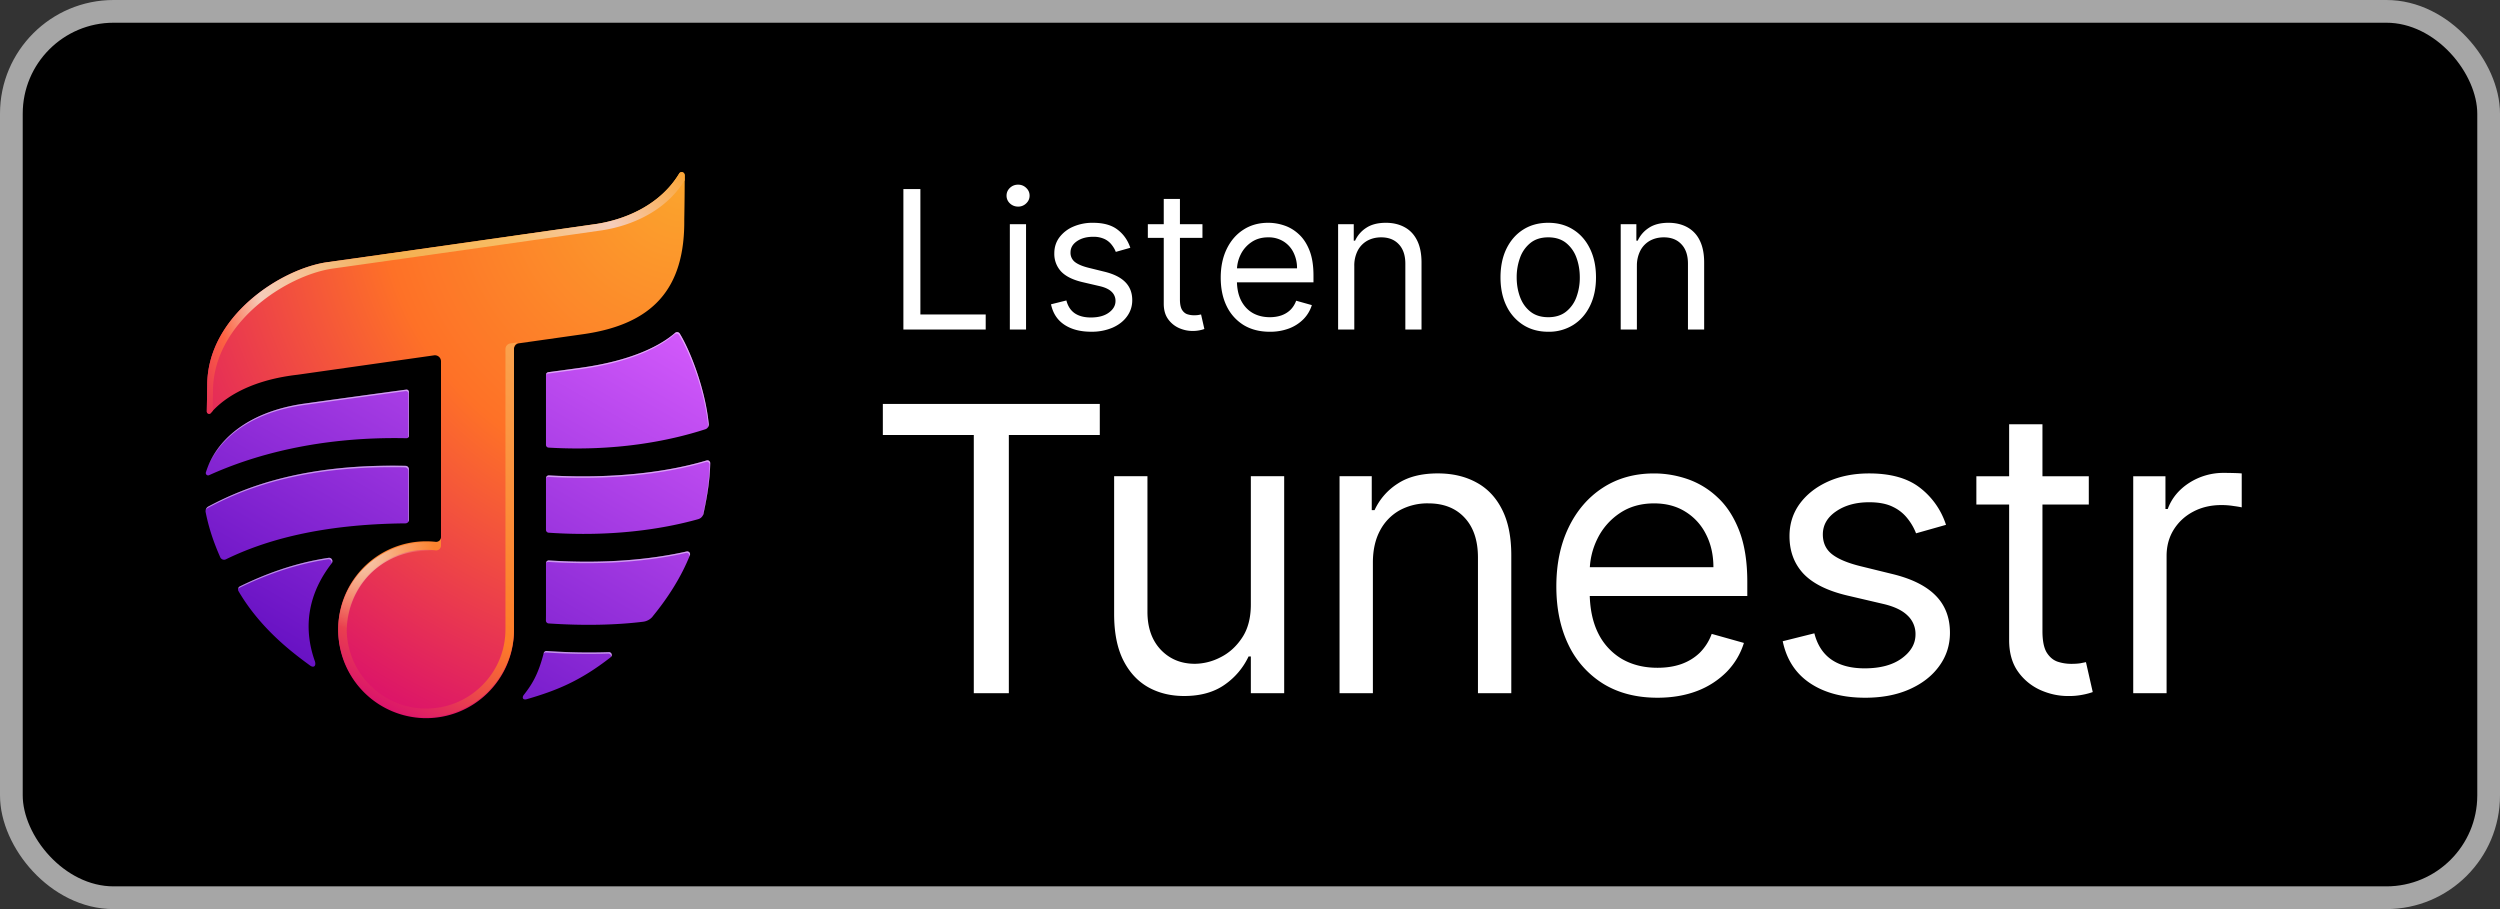 <svg xmlns="http://www.w3.org/2000/svg" width="110" height="40" fill="none" viewBox="0 0 110 40"><rect x="0" y="0" width="110" height="40" fill="#333333" stroke="none"/><defs><radialGradient id="tunestr-dark__b" cx="0" cy="0" r="1" gradientTransform="translate(30.1 8) scale(26.808)" gradientUnits="userSpaceOnUse"><stop stop-color="#FBA42D"/><stop offset=".5" stop-color="#FE7127"/><stop offset="1" stop-color="#DB116B"/></radialGradient><radialGradient id="tunestr-dark__d" cx="0" cy="0" r="1" gradientTransform="translate(15.926 24.521) scale(3.212)" gradientUnits="userSpaceOnUse"><stop stop-color="#F5CBB6"/><stop offset="1" stop-color="#F5CBB6" stop-opacity="0"/></radialGradient><radialGradient id="tunestr-dark__e" cx="0" cy="0" r="1" gradientTransform="translate(30.254 7.425) scale(23.825)" gradientUnits="userSpaceOnUse"><stop stop-color="#FBA32D"/><stop offset=".174" stop-color="#F5CCBA"/><stop offset=".348" stop-color="#F8BE66"/><stop offset=".572" stop-color="#F4AF50"/><stop offset=".824" stop-color="#F5CCBA"/><stop offset=".911" stop-color="#FD6342"/><stop offset="1" stop-color="#E62E56"/></radialGradient><linearGradient id="tunestr-dark__a" x1="26.312" x2="15.047" y1="11.169" y2="30.682" gradientUnits="userSpaceOnUse"><stop stop-color="#D85DFE"/><stop offset=".512" stop-color="#9D36DF"/><stop offset="1" stop-color="#6510C2"/></linearGradient><linearGradient id="tunestr-dark__c" x1="25.237" x2="16.816" y1="16.446" y2="31.03" gradientUnits="userSpaceOnUse"><stop stop-color="#FAA34E"/><stop offset=".7" stop-color="#FD7C28"/><stop offset="1" stop-color="#DB156A"/></linearGradient></defs><rect width="109" height="39" x=".5" y=".5" fill="#000" rx="4.5"/><rect width="109" height="39" x=".5" y=".5" stroke="#A6A6A6" rx="4.5"/><path fill="url(#tunestr-dark__a)" d="M13.859 29.106c-.557-1.555-.265-3.03.732-4.314.086-.11.003-.268-.134-.247-1.575.234-2.915.772-3.9 1.255a.15.15 0 0 0-.062.212c.992 1.697 2.466 2.771 3.133 3.26.177.138.29.03.23-.166Zm4.133-9.929v-1.932a.104.104 0 0 0-.117-.102c-3.168.43-4.556.626-4.556.626-2.46.369-3.83 1.626-4.26 3.016a.103.103 0 0 0 .14.124c1.864-.846 4.77-1.711 8.689-1.627a.104.104 0 0 0 .106-.103l-.002-.002Zm-.147 1.32c-4.322-.092-6.932.854-8.679 1.79a.232.232 0 0 0-.117.252c.15.747.369 1.36.64 1.977.042.097.156.14.25.094 1.73-.845 4.207-1.549 7.905-1.582a.15.15 0 0 0 .148-.15v-2.231a.15.15 0 0 0-.147-.15Zm10.87 6.628c.7-.852 1.276-1.776 1.64-2.694a.124.124 0 0 0-.145-.166c-1.545.35-3.616.554-6.054.394a.124.124 0 0 0-.133.125v2.136c0 .132 0 .26-.003.382 0 .067.049.124.116.129 1.582.107 2.996.068 4.162-.075a.647.647 0 0 0 .42-.23h-.003Zm-4.796 1.628c-.249.973-.548 1.407-.874 1.826-.091.12-.036.244.157.179 1.228-.361 2.288-.76 3.667-1.839.097-.074.041-.23-.08-.224a26.63 26.63 0 0 1-2.738-.051c-.066-.005-.116.044-.132.108v.001Zm7.035-6.159c.166-.768.28-1.473.296-2.213a.123.123 0 0 0-.158-.122c-1.655.497-4.055.821-6.936.658a.125.125 0 0 0-.133.125v2.272c0 .065.05.12.117.125 2.75.188 4.998-.15 6.583-.596a.331.331 0 0 0 .233-.249h-.002Zm.231-3.939c-.149-1.503-.791-3.186-1.275-3.977a.136.136 0 0 0-.207-.03c-.563.49-1.772 1.207-4.182 1.538l-1.395.19a.12.12 0 0 0-.103.116v3.084c0 .063.05.115.113.119 2.936.175 5.293-.287 6.897-.807a.22.22 0 0 0 .152-.235v.002Z"/><path fill="#fff" d="m24.1 16.44 1.394-.19c2.41-.33 3.619-1.047 4.182-1.537a.136.136 0 0 1 .207.03c.484.79 1.126 2.474 1.275 3.977v-.002c.003.026 0 .05-.005.075a.22.22 0 0 0 .032-.14v.002c-.149-1.503-.791-3.186-1.275-3.977a.136.136 0 0 0-.207-.03c-.564.49-1.772 1.207-4.182 1.538l-1.395.19a.119.119 0 0 0-.102.106.119.119 0 0 1 .075-.042Zm-9.643 8.105c-1.575.234-2.915.772-3.9 1.255a.148.148 0 0 0-.08.11.15.15 0 0 1 .053-.045c.986-.483 2.326-1.02 3.9-1.255.109-.016.183.079.166.174.076-.11-.005-.259-.14-.239Zm16.793-4.164a.124.124 0 0 0-.158-.122c-1.655.497-4.055.822-6.936.659a.125.125 0 0 0-.131.111.124.124 0 0 1 .104-.046c2.881.162 5.28-.162 6.936-.659.08-.023.16.038.158.122-.016.74-.13 1.445-.296 2.213h.002l-.008.025a.34.34 0 0 0 .035-.09h-.002c.166-.768.28-1.472.296-2.213Zm-4.462 8.314c-.808.03-1.778.015-2.736-.051-.067-.005-.117.044-.133.108v.001l-.003.01a.12.12 0 0 1 .109-.054c.958.066 1.928.08 2.737.05a.125.125 0 0 1 .129.139c.064-.08.009-.208-.102-.203Zm3.422-4.43c-1.545.35-3.616.554-6.054.394a.124.124 0 0 0-.131.11.123.123 0 0 1 .104-.045c2.438.16 4.509-.044 6.054-.394a.124.124 0 0 1 .145.166l-.048.115c.026-.06.05-.12.074-.18a.124.124 0 0 0-.143-.166Zm-12.218-7.02a.103.103 0 0 0-.117-.103c-3.168.43-4.556.627-4.556.627-2.314.347-3.664 1.48-4.174 2.77.53-1.263 1.872-2.364 4.147-2.705 0 0 1.388-.196 4.556-.627a.104.104 0 0 1 .117.103v1.932l.002.002v.003a.1.1 0 0 0 .027-.068l-.002-.002v-1.932Zm-.147 3.251c-4.322-.091-6.932.855-8.679 1.791a.232.232 0 0 0-.114.15.233.233 0 0 1 .087-.085c1.747-.936 4.357-1.882 8.68-1.79a.15.15 0 0 1 .146.15v2.23a.153.153 0 0 1-.002.024.15.15 0 0 0 .03-.089v-2.23a.15.15 0 0 0-.148-.15Z" opacity=".5" style="mix-blend-mode:screen"/><path fill="url(#tunestr-dark__b)" d="M30.123 7.703c0-.131-.172-.179-.24-.065-.818 1.354-2.313 2.006-3.62 2.213 0 0-9.876 1.414-11.84 1.682-2.047.28-5.304 2.383-5.304 5.415l-.02 1.155c0 .095.118.14.178.068.39-.459 1.459-1.413 3.811-1.682l6.01-.854a.267.267 0 0 1 .306.264v7.778c0 .126-.11.224-.235.212a3.866 3.866 0 0 0-4.287 3.936 3.882 3.882 0 0 0 3.773 3.773c2.179.05 3.96-1.7 3.96-3.865V15.357c0-.127.093-.235.219-.252l2.814-.399c3.072-.433 4.494-1.995 4.46-5.057 0 0 .02-.951.019-1.945l-.003-.001Z"/><path fill="url(#tunestr-dark__c)" d="M22.458 15.11a.254.254 0 0 0-.218.252v12.324c0 .933-.363 1.81-1.023 2.468a3.47 3.47 0 0 1-2.47 1.023l-.083-.001a3.474 3.474 0 0 1-2.381-1.026 3.474 3.474 0 0 1-1.026-2.381c0-.982.371-1.877.994-2.526a3.462 3.462 0 0 1 2.496-1.05h.02c.136 0 .27.008.402.023a.213.213 0 0 0 .235-.212v-.375c0 .127-.11.225-.235.212a3.866 3.866 0 0 0-4.287 3.936 3.882 3.882 0 0 0 3.773 3.774c2.179.05 3.96-1.7 3.96-3.865V15.31c0-.127.094-.235.219-.252l-.375.053Z"/><path fill="url(#tunestr-dark__d)" d="M22.458 15.158a.254.254 0 0 0-.218.251v12.324c0 .932-.363 1.81-1.023 2.468a3.47 3.47 0 0 1-2.47 1.023l-.083-.001a3.474 3.474 0 0 1-2.381-1.026 3.474 3.474 0 0 1-1.026-2.381c0-.982.371-1.877.994-2.526a3.462 3.462 0 0 1 2.496-1.05h.02c.136 0 .27.008.402.023a.213.213 0 0 0 .235-.212v-.375c0 .127-.11.225-.235.212a3.866 3.866 0 0 0-4.287 3.936 3.882 3.882 0 0 0 3.773 3.774c2.179.05 3.96-1.7 3.96-3.865V15.356c0-.126.094-.234.219-.251l-.375.053Z"/><path fill="url(#tunestr-dark__e)" d="M9.37 17.227c0-3.033 3.257-5.135 5.304-5.415a4306.74 4306.74 0 0 0 11.84-1.682c1.303-.207 2.793-.855 3.613-2.202v-.224l-.004-.001c0-.131-.172-.179-.24-.065-.818 1.354-2.313 2.006-3.62 2.213 0 0-9.876 1.414-11.84 1.682-2.047.28-5.304 2.382-5.304 5.415l-.02 1.155c0 .095.118.14.178.068.024-.028.05-.058.079-.089l.014-.855Z"/><path fill="#fff" d="M39.749 14.5V8.318h.748v5.518h2.874v.664h-3.622Zm4.684 0V9.864h.713V14.5h-.713Zm.362-5.41a.506.506 0 0 1-.359-.141.456.456 0 0 1-.148-.341c0-.133.05-.247.148-.341.1-.095.22-.142.36-.142.138 0 .257.047.356.142.1.094.15.208.15.341 0 .133-.05.246-.15.341a.496.496 0 0 1-.357.142Zm4.94 1.812-.64.181c-.04-.107-.1-.21-.179-.31a.865.865 0 0 0-.313-.254 1.14 1.14 0 0 0-.51-.1c-.284 0-.52.065-.71.196-.187.129-.28.293-.28.492a.51.51 0 0 0 .192.42c.13.102.33.188.604.256l.688.17c.415.1.724.254.927.461.203.206.305.47.305.794 0 .266-.077.503-.23.713-.15.209-.362.374-.633.495a2.33 2.33 0 0 1-.948.18c-.473 0-.864-.102-1.174-.307-.31-.205-.506-.505-.589-.9l.676-.169c.065.25.186.437.365.562.182.124.418.187.71.187.332 0 .595-.07.79-.211.198-.143.296-.314.296-.514a.54.54 0 0 0-.169-.404c-.112-.11-.285-.193-.519-.248l-.773-.18c-.424-.101-.736-.257-.935-.469a1.133 1.133 0 0 1-.296-.8c0-.261.073-.493.22-.694a1.5 1.5 0 0 1 .607-.474 2.13 2.13 0 0 1 .875-.172c.46 0 .82.1 1.081.302.264.201.45.467.561.797Zm3.173-1.038v.603h-2.403v-.603h2.403Zm-1.703-1.111h.712v4.419c0 .201.03.352.088.453.06.098.137.165.23.199a.92.92 0 0 0 .298.048c.079 0 .143-.004.194-.012l.12-.024.145.64a1.491 1.491 0 0 1-.531.085c-.201 0-.399-.044-.592-.13a1.177 1.177 0 0 1-.477-.396c-.125-.177-.187-.4-.187-.67V8.753Zm4.668 5.844c-.447 0-.832-.099-1.156-.296a1.99 1.99 0 0 1-.745-.833c-.174-.358-.26-.775-.26-1.25s.086-.893.26-1.256c.175-.364.418-.648.73-.85.314-.206.68-.309 1.099-.309.241 0 .48.04.715.121.236.08.45.211.643.392.193.18.347.417.462.713.115.296.172.66.172 1.092v.302h-3.574v-.616h2.85a1.52 1.52 0 0 0-.157-.7 1.183 1.183 0 0 0-.441-.486 1.234 1.234 0 0 0-.67-.178c-.284 0-.53.07-.737.212a1.39 1.39 0 0 0-.474.543c-.11.223-.166.463-.166.718v.41c0 .35.06.648.181.891.123.242.293.426.51.553.218.124.47.187.758.187.187 0 .356-.027.507-.079.153-.054.285-.135.396-.241.11-.109.196-.244.256-.405l.689.193a1.526 1.526 0 0 1-.366.616 1.78 1.78 0 0 1-.634.41 2.35 2.35 0 0 1-.848.146Zm3.716-2.886V14.5h-.712V9.864h.688v.724h.06a1.33 1.33 0 0 1 .495-.567c.222-.145.507-.218.858-.218.313 0 .588.065.823.193.236.127.42.32.55.58.13.258.196.584.196.978V14.5h-.712v-2.898c0-.364-.095-.648-.284-.85-.19-.206-.449-.309-.779-.309-.227 0-.43.05-.61.148a1.058 1.058 0 0 0-.42.432 1.43 1.43 0 0 0-.153.688Zm8.534 2.886c-.419 0-.786-.1-1.102-.3a2.018 2.018 0 0 1-.736-.835c-.175-.358-.263-.777-.263-1.256 0-.483.088-.905.263-1.265.177-.36.422-.64.736-.839.316-.2.683-.299 1.102-.299.418 0 .785.1 1.099.3.316.198.561.478.736.838.177.36.266.782.266 1.265 0 .479-.089.898-.266 1.256-.175.358-.42.636-.736.836a2.01 2.01 0 0 1-1.1.299Zm0-.64c.318 0 .58-.082.785-.245a1.44 1.44 0 0 0 .456-.643 2.47 2.47 0 0 0 .147-.863c0-.31-.049-.599-.147-.866a1.46 1.46 0 0 0-.456-.65c-.206-.164-.467-.247-.785-.247s-.58.083-.785.248a1.46 1.46 0 0 0-.456.649 2.487 2.487 0 0 0-.148.866c0 .31.05.598.148.863.099.266.25.48.456.643.205.163.467.245.785.245Zm3.9-2.246V14.5h-.712V9.864H72v.724h.06c.11-.235.274-.424.496-.567.221-.145.507-.218.857-.218.314 0 .589.065.824.193a1.3 1.3 0 0 1 .55.58c.13.258.196.584.196.978V14.5h-.713v-2.898c0-.364-.094-.648-.284-.85-.189-.206-.448-.309-.778-.309-.228 0-.43.05-.61.148a1.059 1.059 0 0 0-.42.432 1.43 1.43 0 0 0-.154.688ZM38.845 19.14v-1.367h9.546v1.367h-4.002V30.5h-1.542V19.14h-4.002Zm16.192 7.457v-5.643h1.467V30.5h-1.467v-1.616h-.1a3.13 3.13 0 0 1-1.043 1.237c-.473.335-1.07.503-1.79.503-.597 0-1.127-.13-1.591-.391-.464-.265-.829-.663-1.094-1.193-.265-.535-.397-1.208-.397-2.02v-6.066h1.466v5.966c0 .696.195 1.252.584 1.666.394.414.895.621 1.504.621a2.49 2.49 0 0 0 1.113-.28c.38-.186.7-.472.957-.857.26-.385.391-.876.391-1.473Zm5.37-1.84V30.5H58.94v-9.546h1.417v1.492h.124a2.726 2.726 0 0 1 1.02-1.168c.455-.299 1.043-.448 1.764-.448.647 0 1.212.133 1.697.398.485.261.862.659 1.13 1.193.27.53.405 1.202.405 2.014V30.5H65.03v-5.966c0-.75-.195-1.334-.584-1.752-.39-.423-.924-.634-1.603-.634a2.56 2.56 0 0 0-1.256.304 2.18 2.18 0 0 0-.864.889c-.21.39-.316.862-.316 1.417ZM72.929 30.7c-.92 0-1.713-.203-2.38-.61a4.087 4.087 0 0 1-1.535-1.714c-.356-.738-.535-1.595-.535-2.573s.178-1.84.535-2.585c.36-.75.862-1.334 1.504-1.753.646-.422 1.4-.634 2.262-.634.497 0 .988.083 1.473.249a3.65 3.65 0 0 1 1.323.808c.398.368.715.857.951 1.466.236.61.354 1.36.354 2.25v.621h-7.358v-1.267h5.867c0-.539-.108-1.02-.323-1.442a2.435 2.435 0 0 0-.908-1c-.389-.245-.849-.367-1.38-.367-.583 0-1.089.145-1.516.435a2.862 2.862 0 0 0-.975 1.118c-.228.46-.342.953-.342 1.48v.845c0 .72.124 1.332.373 1.833a2.69 2.69 0 0 0 1.05 1.137c.448.257.968.385 1.56.385.385 0 .733-.053 1.044-.161.315-.112.586-.278.814-.497a2.26 2.26 0 0 0 .528-.833l1.417.398c-.149.48-.4.903-.752 1.267a3.67 3.67 0 0 1-1.305.846c-.518.198-1.1.298-1.746.298Zm12.695-7.607-1.318.373a2.445 2.445 0 0 0-.366-.64 1.78 1.78 0 0 0-.647-.522c-.273-.137-.623-.205-1.05-.205-.584 0-1.07.135-1.46.404-.386.265-.578.603-.578 1.013 0 .364.132.652.397.864.266.211.68.387 1.243.528l1.417.348c.854.207 1.49.524 1.908.95.418.423.628.968.628 1.635 0 .547-.158 1.036-.473 1.467-.31.43-.745.77-1.305 1.019-.559.249-1.21.373-1.951.373-.974 0-1.78-.211-2.417-.634-.638-.423-1.042-1.04-1.212-1.852l1.392-.348c.132.514.383.9.752 1.156.373.257.86.385 1.46.385.684 0 1.227-.145 1.628-.435.406-.294.61-.646.61-1.056a1.11 1.11 0 0 0-.349-.833c-.232-.228-.588-.398-1.069-.51l-1.59-.372c-.875-.208-1.517-.529-1.927-.964-.406-.439-.609-.988-.609-1.646 0-.54.151-1.015.454-1.43.306-.414.723-.74 1.249-.976.53-.236 1.13-.354 1.802-.354.945 0 1.686.207 2.225.622a3.35 3.35 0 0 1 1.156 1.64Zm6.283-2.137v1.242H86.96v-1.242h4.947Zm-3.505-2.287h1.466v9.098c0 .414.06.725.18.932.125.203.282.34.473.41.195.066.4.1.615.1.162 0 .294-.009.398-.025l.248-.05.299 1.317a2.97 2.97 0 0 1-.417.112 3.06 3.06 0 0 1-.677.062c-.414 0-.82-.089-1.218-.267a2.42 2.42 0 0 1-.982-.814c-.257-.365-.385-.825-.385-1.38v-9.495Zm5.46 11.832v-9.546h1.418v1.442h.1c.173-.472.488-.855.944-1.15a2.78 2.78 0 0 1 1.541-.44c.108 0 .242.002.404.006.161.004.284.01.367.018v1.492a4.407 4.407 0 0 0-.342-.056 3.364 3.364 0 0 0-.553-.044c-.464 0-.879.098-1.243.292-.36.191-.647.456-.858.796-.207.335-.31.719-.31 1.15v6.04h-1.467Z"/></svg>